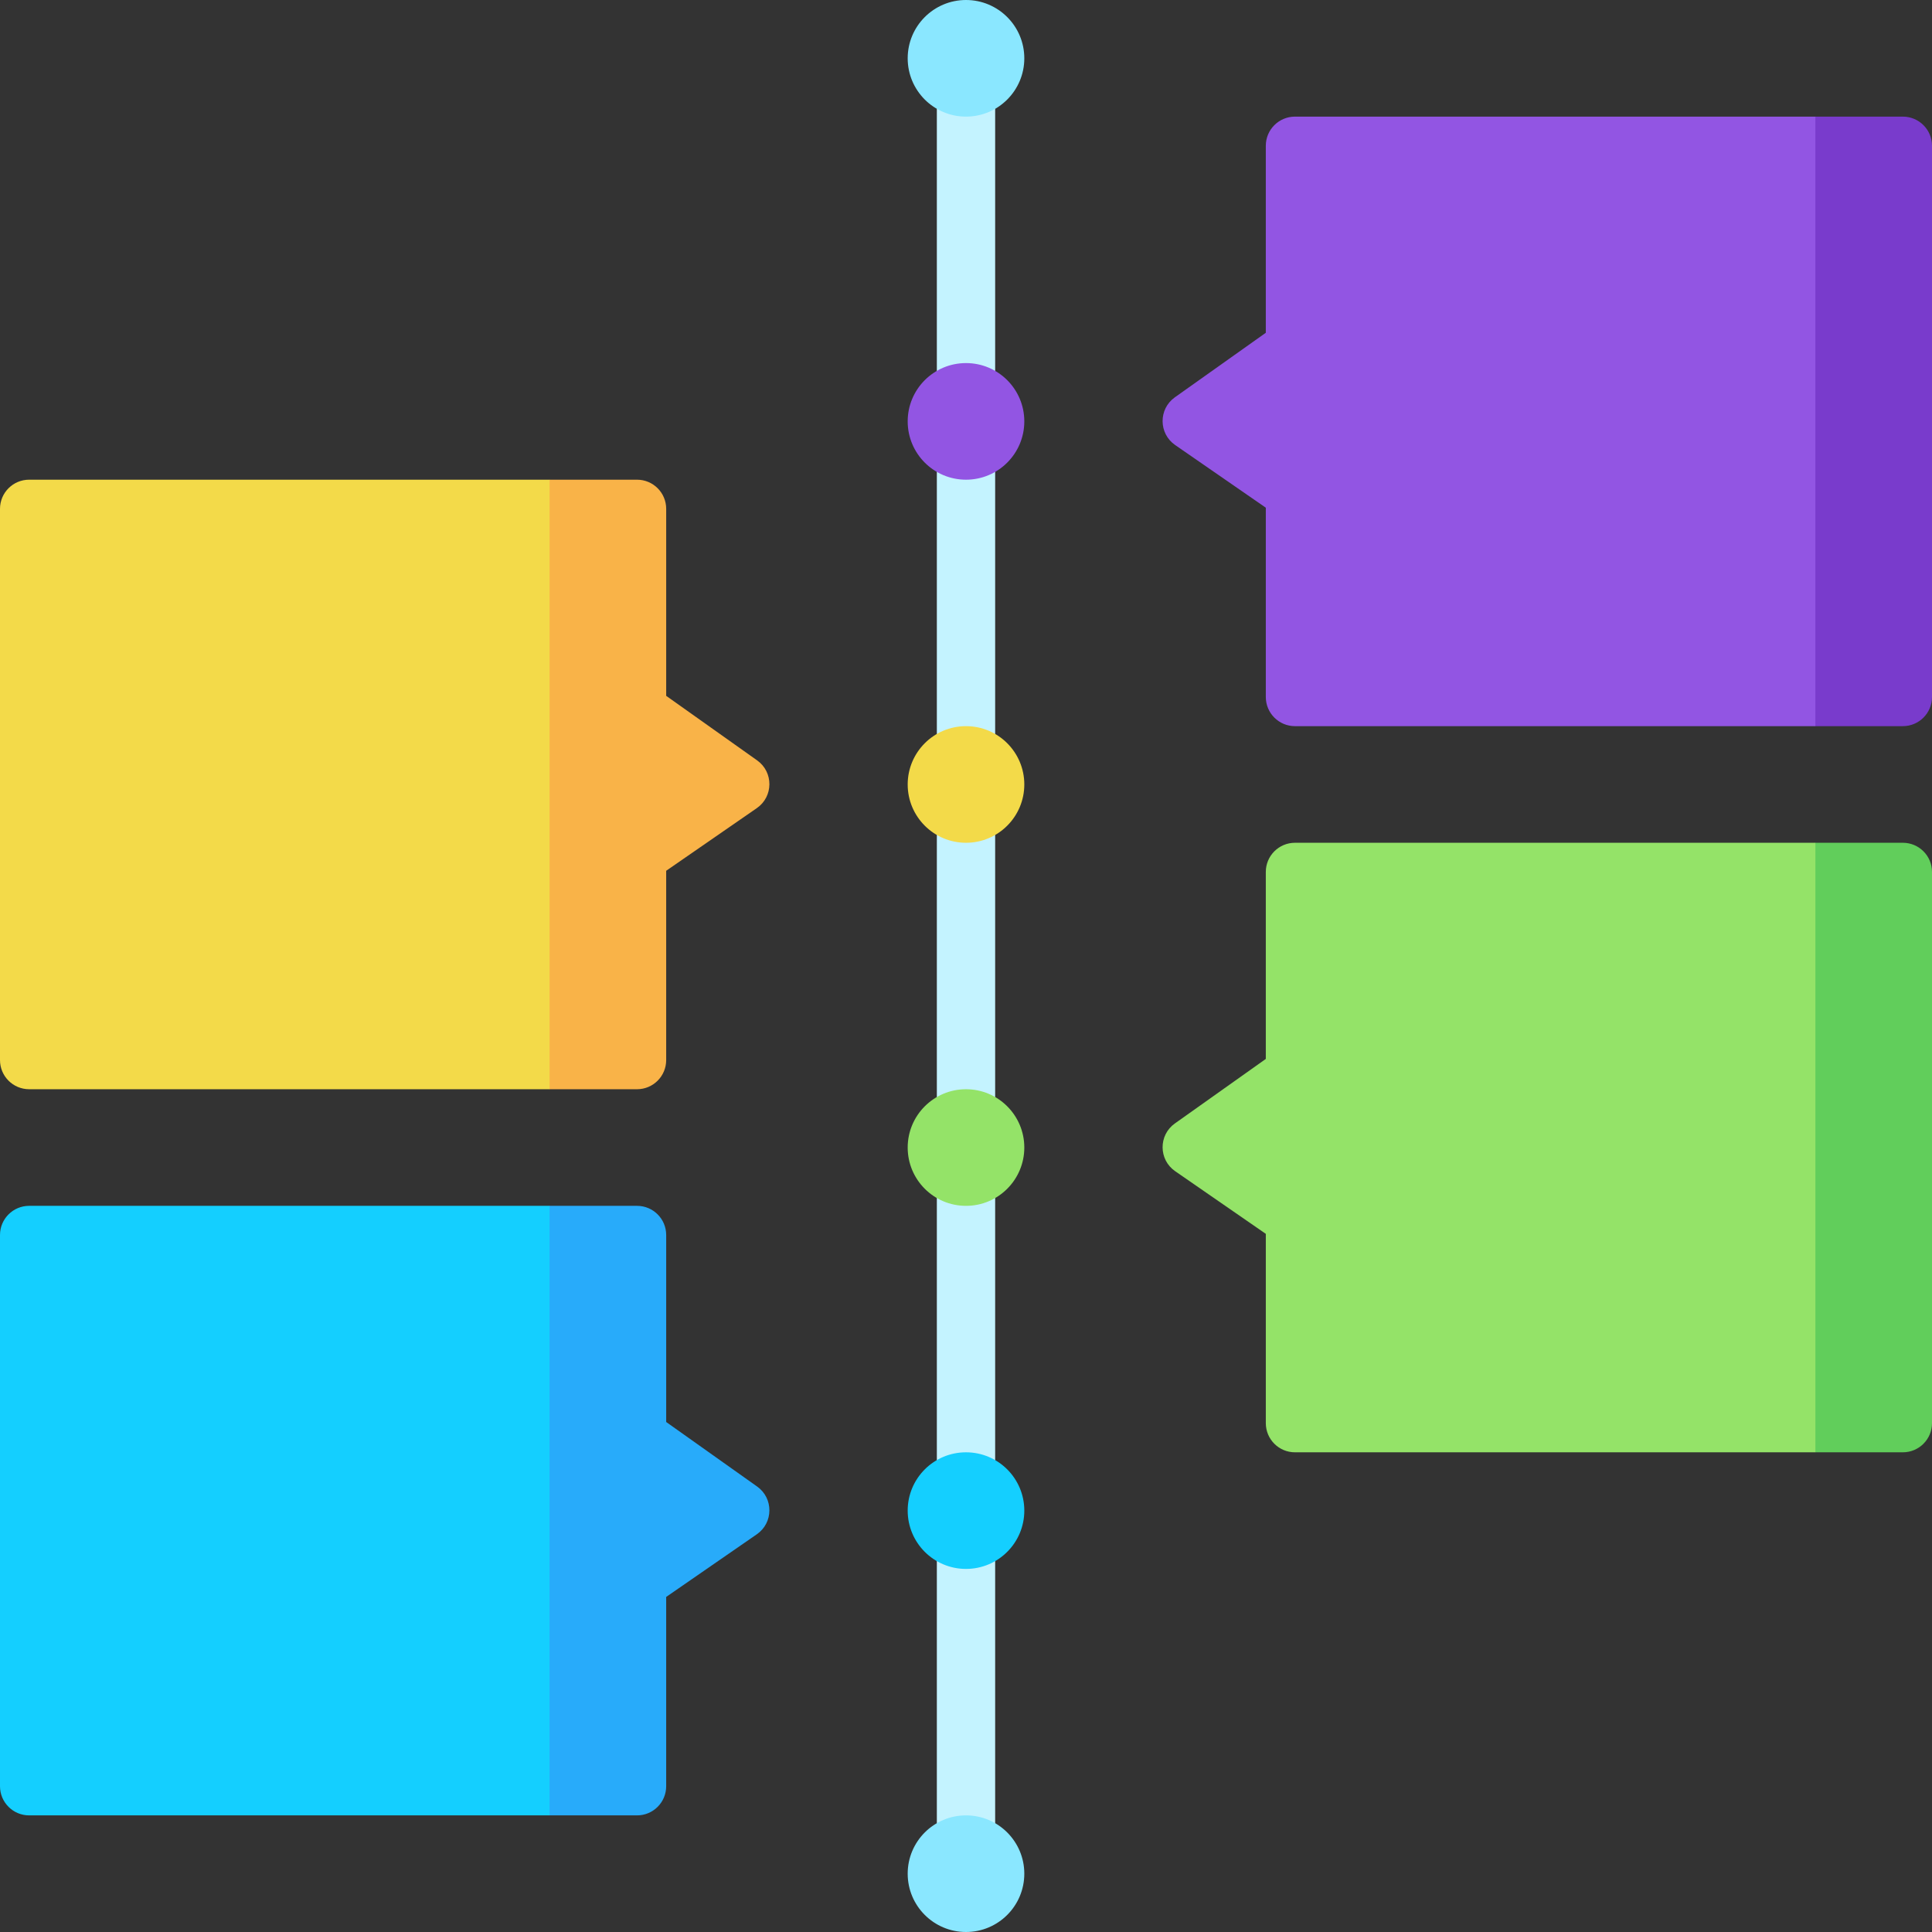 <svg id="Capa_1" enable-background="new 0 0 497 497" height="512" viewBox="0 0 497 497" width="512" xmlns="http://www.w3.org/2000/svg"><rect x="0" y="0" width="497" height="497" fill="#333333" stroke="none"/><g><path d="m241 15h15v467h-15z" fill="#c4f3ff"/><path d="m141.375 280.2-75-78.4 75-78.4h22.5c4.142 0 7.5 3.358 7.5 7.5v48.104l23.391 16.598c4.245 3.012 4.206 9.327-.076 12.286l-23.316 16.115v48.697c0 4.142-3.358 7.5-7.5 7.5z" fill="#f9b348"/><circle cx="248.5" cy="15" fill="#8ae7ff" r="15"/><circle cx="248.5" cy="108.4" fill="#9255e3" r="15"/><circle cx="248.5" cy="201.8" fill="#f3da49" r="15"/><circle cx="248.5" cy="295.2" fill="#94e368" r="15"/><circle cx="248.5" cy="388.6" fill="#14cfff" r="15"/><circle cx="248.5" cy="482" fill="#8ae7ff" r="15"/><path d="m467 216.8-75 78.4 75 78.4h22.5c4.142 0 7.5-3.358 7.5-7.5v-141.8c0-4.142-3.358-7.5-7.5-7.5z" fill="#61ce5b"/><path d="m467 373.6v-156.8h-133.875c-4.142 0-7.5 3.358-7.5 7.5v48.104l-23.391 16.598c-4.245 3.012-4.206 9.327.076 12.286l23.316 16.116v48.696c0 4.142 3.358 7.5 7.5 7.5z" fill="#94e368"/><path d="m467 30-75 78.4 75 78.4h22.5c4.142 0 7.5-3.358 7.5-7.5v-141.8c0-4.142-3.358-7.5-7.5-7.5z" fill="#793bcc"/><path d="m467 186.8v-156.8h-133.875c-4.142 0-7.5 3.358-7.5 7.5v48.104l-23.391 16.598c-4.245 3.012-4.206 9.327.076 12.286l23.316 16.115v48.697c0 4.142 3.358 7.5 7.5 7.5z" fill="#9255e3"/><path d="m141.375 123.4v156.8h-133.875c-4.142 0-7.5-3.358-7.5-7.5v-141.8c0-4.142 3.358-7.5 7.5-7.5z" fill="#f3da49"/><path d="m141.375 467-75-78.4 75-78.4h22.5c4.142 0 7.5 3.358 7.5 7.5v48.104l23.391 16.598c4.245 3.012 4.206 9.327-.076 12.286l-23.316 16.116v48.696c0 4.142-3.358 7.5-7.5 7.5z" fill="#28abfa"/><path d="m141.375 310.2v156.8h-133.875c-4.142 0-7.5-3.358-7.5-7.5v-141.8c0-4.142 3.358-7.5 7.5-7.5z" fill="#14cfff"/></g></svg>